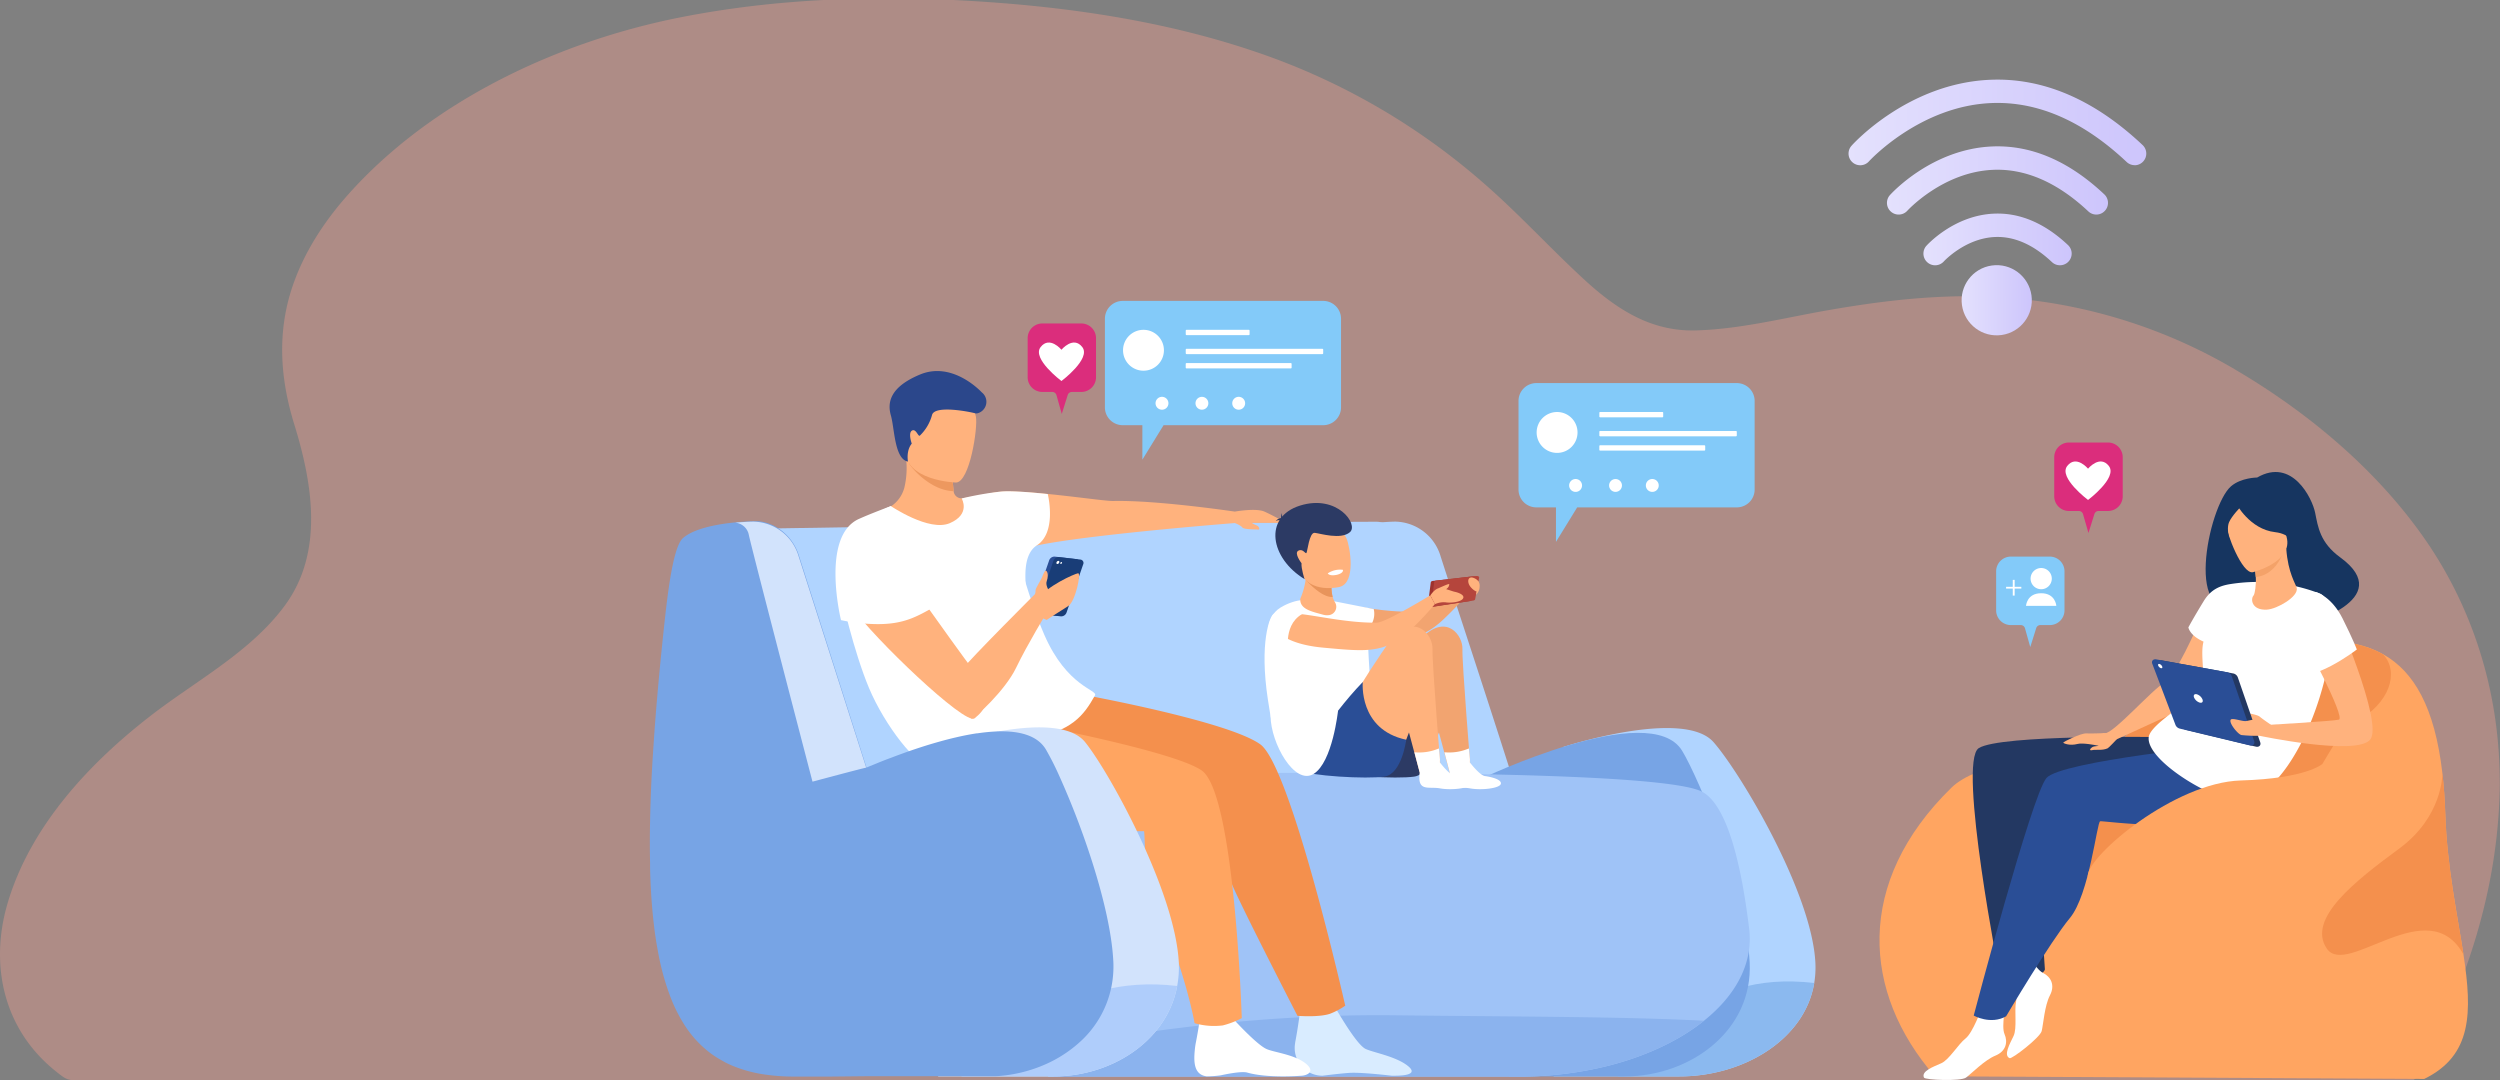 <svg id="Layer_1" data-name="Layer 1" xmlns="http://www.w3.org/2000/svg" xmlns:xlink="http://www.w3.org/1999/xlink" viewBox="0 0 942.93 407.48"><rect x="0" y="0" width="942.93" height="407.48" fill="#808080" stroke="none"/><defs><style>.cls-1{fill:#f39e8f;opacity:0.4;}.cls-2{fill:#b0d4ff;}.cls-3{fill:#8bb9ef;}.cls-4{fill:#77a4e5;}.cls-5{fill:#9fc3f7;}.cls-6{fill:#8bb3ee;}.cls-7{fill:#ffb27d;}.cls-8{fill:#d9ecff;}.cls-9{fill:#fff;}.cls-10{fill:#f4904d;}.cls-11{fill:#ffa561;}.cls-12{fill:#ed985f;}.cls-13{fill:#2b478b;}.cls-14{fill:#2a4e96;}.cls-15{fill:#193d77;}.cls-16{fill:#d2e3fc;}.cls-17{fill:#afcdfb;}.cls-18{fill:#f2a470;}.cls-19{fill:#2c3a64;}.cls-20{fill:#9e332e;}.cls-21{fill:#b5453c;}.cls-22{fill:#e8945b;}.cls-23{fill:#233862;}.cls-24{fill:#163560;}.cls-25{fill:#f4a269;}.cls-26{fill:#83caf9;}.cls-27{fill:#db2d7c;}.cls-28{fill:url(#linear-gradient);}.cls-29{fill:url(#linear-gradient-2);}.cls-30{fill:url(#linear-gradient-3);}.cls-31{fill:url(#linear-gradient-4);}</style><linearGradient id="linear-gradient" x1="739.97" y1="114.27" x2="766.45" y2="114.27" gradientTransform="translate(23.13 -103.37) rotate(7.97)" gradientUnits="userSpaceOnUse"><stop offset="0" stop-color="#e4e1fd"/><stop offset="1" stop-color="#cdc5fc"/></linearGradient><linearGradient id="linear-gradient-2" x1="725.45" y1="90.3" x2="781.34" y2="90.3" gradientTransform="matrix(1, 0, 0, 1, 0, 0)" xlink:href="#linear-gradient"/><linearGradient id="linear-gradient-3" x1="711.71" y1="68.06" x2="795.07" y2="68.06" gradientTransform="matrix(1, 0, 0, 1, 0, 0)" xlink:href="#linear-gradient"/><linearGradient id="linear-gradient-4" x1="697.25" y1="46.15" x2="809.54" y2="46.15" gradientTransform="matrix(1, 0, 0, 1, 0, 0)" xlink:href="#linear-gradient"/></defs><title>family-mobile</title><path class="cls-1" d="M30.36,407.48c-4.91,0-5.17-.06-9.72-3.75C1.39,388.11-4,364.09,2.83,340.79c8.5-28.94,30.62-52.76,54-70.84,16.93-13.12,37.82-24.09,50.68-41.67,14.73-20.15,10.34-46,3.45-68.31-5.35-17.31-6.5-34.85-.55-52.2,4.35-12.69,11.79-24.12,20.65-34.12,31.61-35.66,79.47-58,125.62-67.12C292.76-.6,330.07-1.83,366.76.39c35.8,2.16,71.95,7.4,106,18.87a253.69,253.69,0,0,1,86.07,49.16c13.47,11.6,25.41,24.78,38.47,36.81,12.23,11.28,25.29,19.91,42.48,19.39,16.77-.49,33.41-4.78,49.88-7.65,17.16-3,34.48-5.19,51.91-5.24a199.06,199.06,0,0,1,102.65,28.35c26.92,16,52.29,37.3,70.28,63.12,19.47,27.94,29,61.27,28.3,95.26,0,1.82.24-11.27,0,0-.72,32.48-9.89,64.8-24.36,93.77-1.08,2.18-6.11,15.15-8.41,15.15Z"/><path class="cls-2" d="M568.78,310.89c-1.1,2.61-11.67,5-27.34,7.17-2.76.38-5.68.75-8.74,1.11-53.35,6.28-199.47,9.79-208.48,7.94C311.78,324.55,287,199.39,287,199.39s72.92-1.26,130.83-1.88c19.81-.2,88.72-.73,101.5-.73C539.13,196.78,570.55,306.66,568.78,310.89Z"/><path class="cls-2" d="M548.59,294.82s-22.38-85.75-24-93a5.66,5.66,0,0,0-5.17-4.67c3.93-.38,6.79-.41,6.79-.41a18.18,18.18,0,0,1,17.12,13c5.42,16.9,16.19,49.36,26.31,81.1C569.12,290.83,548.59,294.82,548.59,294.82Z"/><path class="cls-2" d="M684.28,370.75C680.71,392.26,657.37,406,633.42,406H586l3.68-124.28s45.28-14.76,56.65-1.77c10,11.39,37,56.44,38.38,83.1A35.86,35.86,0,0,1,684.28,370.75Z"/><path class="cls-3" d="M684.28,370.75C680.71,392.26,657.37,406,633.42,406H610.15C625.67,396.07,639.7,365.6,684.28,370.75Z"/><path class="cls-4" d="M558.38,293.86s64-30.71,76.1-10.65c6.43,10.65,24.14,53.14,25.45,79.8C661.2,388.92,637.32,406,612.77,406H569.15Z"/><path class="cls-5" d="M642.68,385c-.71.57-1.44,1.13-2.18,1.68-9.24,6.81-21.3,12.23-35.08,15.59a138.21,138.21,0,0,1-33.76,3.79h-21l-98.18,0h-57.1v0l-2-10.22-17.81-103s246.59-5.55,266.64,5.9c9.31,5.31,14.59,27.32,17.52,51.58C661.31,363.29,654.7,375.41,642.68,385Z"/><path class="cls-6" d="M642.68,385c-.71.57-1.44,1.13-2.18,1.68-9.24,6.81-21.3,12.23-35.08,15.59a138.21,138.21,0,0,1-33.76,3.79h-21l-98.18,0H396.19l-.83,0-2-10.22c34.49-6.66,82.22-13.43,132-12.91C573,383.49,612.77,383.42,642.68,385Z"/><path class="cls-7" d="M473.91,198.14a9.21,9.21,0,0,1-1.78-.92h13s-5-2.82-8.22-4.26-11.18,0-11.18,0-29.38-4.37-45.85-4c-4.42.11-35.85-5-44.9-3.2-4.77,1-9.1,1.71-11.88,2.17a3,3,0,0,1-3.42-2.66v0a78.17,78.17,0,0,0-1.25-9.27l-11.05-5.35-5.56,3c.06.62.1,1.22.12,1.81a32.22,32.22,0,0,1-.76,8.12,12.08,12.08,0,0,1-8.73,9h-.06c8.29,7.14,50.45,19.57,51.16,15.92,1-4.9,82.19-11.22,82.19-11.22h0s2.27.85,2.83,1.66,5.09.69,5.94.81S474.9,198.45,473.91,198.14Z"/><path class="cls-8" d="M502.74,378.44s8.56,15.45,12.36,17.2c3,1.38,11.17,2.75,15.72,6.25,5.27,4.06-3.86,3.84-5.87,3.84,0,0-10.21-1.21-15.05-1.11-2.79.06-11.09,1.11-11.09,1.11a10.46,10.46,0,0,1-10.31-12.37,1.16,1.16,0,0,1,0-.18c1.18-6,2.1-13.67,2.1-13.67Z"/><path class="cls-9" d="M396,194.91c-.18,4-1.3,8.42-4.88,10.74-5.65,3.67-4.22,13.24-4.18,17L362.72,188a119.6,119.6,0,0,1,14.74-2.59c4.88-.53,17.73.94,17.73.94A34,34,0,0,1,396,194.91Z"/><path class="cls-9" d="M465.32,384.49s8.54,9.4,12.33,11.15c2.71,1.24,10,2,14.35,5.12,4.59,3.33,1.08,5-1.59,5,0,0-12.2,1-20-1.22-2.12-.59-7.92.59-10,1.05a42.15,42.15,0,0,1-5.25.39c-4.74-.61-5-5.15-4.51-10a25.63,25.63,0,0,1,.39-2.73c1.18-6,1.89-11.52,1.89-11.52Z"/><path class="cls-10" d="M507.39,379.32a27.84,27.84,0,0,1-5.79,3.06c-4.27,1.42-12.23.76-12.23.76s-20.32-39.42-24.61-49.39c-4.07-9.46-7.47-30.18-7.47-30.18-3.1-.17-26.32,3.12-46.71.91-10.85-1.17-20-3.85-23.14-9.33-9-15.78,19.67-33.38,19.67-33.38s56,10.09,68.27,19C487,289.26,507.39,379.32,507.39,379.32Z"/><path class="cls-11" d="M468.36,384a31.88,31.88,0,0,1-7.16,2.76,26.43,26.43,0,0,1-10.64-.84s-3.12-18.89-15.94-49.1c-3.21-7.58-2.72-23.13-3.15-23.32,0,0-70,.6-78.15-15.13-1.32-2.55-2.79-9.74-2.62-12.08.85-12.43,17-17.23,17-17.23s73,12.91,85.52,21.52S468.36,384,468.36,384Z"/><path class="cls-9" d="M413,262.28c-4.25,7.6-8.68,13.6-25,16.42-20.52,3.55-31.76,7.89-37.45,9.61-4.34,1.31-16.84-14.61-22.79-28.82-5.77-13.75-10.67-35.19-10.71-36.84C316.58,197.11,336,191,336,190.91s14.42,9.8,22.27,6.4,4.55-9.14,4.45-9.31l20.81,20.43s4.69,17.94,10.34,30.95C402.43,259.11,414.17,260.2,413,262.28Z"/><path class="cls-12" d="M358.41,176a78.17,78.17,0,0,1,1.25,9.27c-9.38-.31-16.81-10-16.86-10.65,1.13-.6,2.27-2.75,4.56-4Z"/><path class="cls-7" d="M360.6,182s-19.74-.57-19.2-12.85-1.65-20.64,11-20.8,14.87,4.64,15.68,8.78S365.75,181.82,360.6,182Z"/><path class="cls-13" d="M342.46,174.1s-.79-4.08,1.43-6.78c0,0-1.45-4,.08-4.91s2.36,2.52,3,1.87a16.85,16.85,0,0,0,4.55-7.69c.9-4,14.6-1.19,16.22-.72a2,2,0,0,0,1,0,4.49,4.49,0,0,0,1.8-7.68,4.63,4.63,0,0,1-.45-.42c-1.45-1.47-11.53-11.3-23.06-6.52s-12.38,10.7-11,15.5S337.34,173.14,342.46,174.1Z"/><path class="cls-7" d="M316.09,213.05s-2.75,4.38,5.2,15.89,42.8,44.81,46.28,42,7.82-7.14-.25-17.83-33.91-47.29-33.91-47.29Z"/><path class="cls-9" d="M352.51,228.82c-6.58,3.67-11.41,6.6-21.48,6.58a67.74,67.74,0,0,1-13.83-1.5s-7.78-31.66,6.77-38.18c5-2.24,12-4.81,12-4.81S364.29,222.25,352.51,228.82Z"/><path class="cls-14" d="M398.57,232.29l-8.19-.95a1.28,1.28,0,0,1-.94-1.85l6.25-18.07a2.14,2.14,0,0,1,2.09-1.49l8.2.95c.84.09,1.26.92.94,1.85l-6.25,18.07A2.16,2.16,0,0,1,398.57,232.29Z"/><path class="cls-15" d="M400.18,232.48l-8.19-.95a1.28,1.28,0,0,1-.94-1.85l6.24-18.07a2.17,2.17,0,0,1,2.1-1.5l8.19.95a1.29,1.29,0,0,1,.95,1.85L402.28,231A2.16,2.16,0,0,1,400.18,232.48Z"/><path class="cls-9" d="M398.5,212.08a.79.79,0,0,1,.74-.53c.28,0,.4.32.26.65a.78.78,0,0,1-.74.52C398.48,212.69,398.37,212.4,398.5,212.08Z"/><path class="cls-9" d="M399.94,212.31a.48.48,0,0,1,.44-.32c.17,0,.24.2.16.39a.48.48,0,0,1-.44.31C399.93,212.67,399.86,212.5,399.94,212.31Z"/><path class="cls-7" d="M391.44,223s-25.61,25.55-28.72,29.7,2.79,18.47,3.82,18.36,12.55-10.52,16.71-19.2,11.81-21.25,11.81-21.25Z"/><path class="cls-7" d="M394.78,233.82s5.35-3.53,8.1-5.21,5-12.58,3.75-12.4S394.75,221,391.2,226.29,394.78,233.82,394.78,233.82Z"/><path class="cls-7" d="M389.72,227.17s1-3.8.85-4.43,2-3.86,2.48-5.06,1.08-3.07,1.72-2.23.47,2.55,0,3.85.75,3.35.75,3.35L394,225.23Z"/><path class="cls-16" d="M444,371.88C440.19,392.74,419.08,406,397.45,406H353.83l3.41-125.38s41.62-13.66,52.07-.67c9.16,11.39,34,56.44,35.3,83.1A38,38,0,0,1,444,371.88Z"/><path class="cls-17" d="M444,371.88C440.19,392.74,419.08,406,397.45,406h-34.9C378.88,395.55,400.88,366.78,444,371.88Z"/><path class="cls-4" d="M419.08,372.75a38.26,38.26,0,0,1-12.24,20.67h0a48.15,48.15,0,0,1-12.39,7.95,53.72,53.72,0,0,1-18,4.49l-1,.06-.78,0-1.3,0H329.05v0l-2.52,0-13.53.14h-2.94c-4.3,0-8.1,0-10.81,0a76.57,76.57,0,0,1-10.79-.78,50.69,50.69,0,0,1-12-3.23c-.65-.28-1.3-.56-1.93-.86s-1.27-.63-1.89-1a38.78,38.78,0,0,1-4.73-3,40.92,40.92,0,0,1-10.06-11.11,58.74,58.74,0,0,1-5.23-10.72,97.33,97.33,0,0,1-4.5-16.71q0-.22-.09-.48c-.52-2.87-1-5.9-1.36-9.08-.17-1.44-.34-2.92-.48-4.43q-.78-8-1-17.23c0-.54,0-1.08,0-1.62,0-.12,0-.24,0-.36-.11-4.9-.11-10,0-15.47q.06-3.56.18-7.27l.12-3.42q.34-8.64,1-18.12c.18-2.84.39-5.73.61-8.69q1.4-18.26,3.74-39.54c1.77-16.12,3.81-27.39,6.77-30,4.37-3.79,13.48-5.31,19.82-5.92h0c3.93-.38,6.79-.41,6.79-.41h.72l.72,0,.41,0,.26,0,.4.06.7.11.48.1h0l.35.08.65.18.44.13.3.1a17.38,17.38,0,0,1,3.47,1.61,18.94,18.94,0,0,1,8.18,10.49c5.06,15.82,14.1,44.11,23.5,73.7.05.14.1.29.14.44l1.63,5.11.16.52.09.26,1.64-.69.06,0c2.26-.94,4.81-2,7.56-3h0c1.42-.54,2.9-1.1,4.43-1.65,4.3-1.55,8.95-3.08,13.66-4.4,2.09-.59,4.19-1.14,6.28-1.62,2.69-.63,5.35-1.16,7.95-1.55l.23,0,.91-.13c1.84-.25,3.63-.43,5.36-.53h0c8.87-.51,16.21,1.15,19.57,6.73a106.77,106.77,0,0,1,4.86,9.55,306,306,0,0,1,12.89,33.74c4,12.75,7.18,26,7.7,36.75A38.51,38.51,0,0,1,419.08,372.75Z"/><path class="cls-16" d="M306.45,294.82s-22.39-85.75-24-93a5.66,5.66,0,0,0-5.17-4.67c3.93-.38,6.79-.41,6.79-.41a18.18,18.18,0,0,1,17.12,13c5.42,16.9,15.4,48.06,25.52,79.8C326.19,289.53,306.45,294.82,306.45,294.82Z"/><path class="cls-18" d="M493.07,232.28s2.46,6.38,18.64,7.85,23.67,2.52,33.66-7.43a110.29,110.29,0,0,0,8.42-9l-1.74-3.3s-16.83,10.29-20.13,10.31C511.43,230.91,491.42,221.63,493.07,232.28Z"/><path class="cls-9" d="M502.26,226.59l15.87,3.13a7.83,7.83,0,0,1-2.92,8.06C510.9,241.3,502.26,226.59,502.26,226.59Z"/><path class="cls-18" d="M536.66,240.16s-29.15,40.38-22.37,46.46,12.91,5.1,19.64,3.8,15.67-34.73,15.14-38.71S544.69,235.52,536.66,240.16Z"/><path class="cls-18" d="M536.66,240.16s.15,14.13,3.12,25.1,7,26.14,7,26.14h8s-3.39-41.5-3.19-46.57S545.78,231.4,536.66,240.16Z"/><path class="cls-19" d="M525.28,257.24s-1.71,17.92,16.39,21.77c0,0-1.61,12.9-8.22,13.9s-28.3-.2-32.67-2.49C500.78,290.42,512.18,270.73,525.28,257.24Z"/><path class="cls-9" d="M554.4,287.57s3.69,4.87,5.68,5.14,6.37,1.19,6,2.92-7.38,2.51-11.65,1.72-8.65,1.5-7.65-6l-2-7.62a18.79,18.79,0,0,0,9.25-1.45l.39,4.14Z"/><path class="cls-9" d="M515.81,239.48c-.23-5.09-1.08-8.33-5.82-10.18-7-2.75-20.92-3.05-29.61,2.23-1.49.9-5.44,10.83-2.17,32.34,2.15,14.22,4.69,28.82,21.77,27.06s26.12-2.74,25.33-6.64-8-21.4-8.57-28.05C516.43,252.44,516.07,245.09,515.81,239.48Z"/><path class="cls-7" d="M525.36,240.16S496.21,280.54,503,286.62s12.91,5.1,19.63,3.8,15.67-34.73,15.14-38.71S533.38,235.52,525.36,240.16Z"/><path class="cls-7" d="M525.36,240.16s.15,14.13,3.12,25.1,7,26.14,7,26.14h8s-3.38-41.5-3.18-46.57S534.47,231.4,525.36,240.16Z"/><path class="cls-14" d="M514,257.24s-1.72,17.92,16.38,21.77c0,0-1.6,12.9-8.21,13.9s-28.3-.2-32.68-2.49C489.47,290.42,500.88,270.73,514,257.24Z"/><path class="cls-9" d="M543.09,287.57s3.7,4.87,5.69,5.14,6.36,1.19,6,2.92-7.39,2.51-11.66,1.72-8.64,1.5-7.65-6l-2-7.62a18.79,18.79,0,0,0,9.25-1.45l.39,4.14Z"/><path class="cls-20" d="M555.45,217.39l-15,1.72c-.44,0-.76.27-.8.52l-1.11,8.73c0,.38.57.67,1.22.57l14.59-2.25c.4-.07.69-.26.73-.49l1.52-8.2C556.67,217.61,556.09,217.31,555.45,217.39Z"/><path class="cls-21" d="M556.75,217.24l-15,1.72c-.44,0-.76.26-.8.52l-1.11,8.72c-.05.39.57.68,1.22.58l14.59-2.26c.4-.06.69-.25.73-.49l1.52-8.19C558,217.46,557.39,217.16,556.75,217.24Z"/><path class="cls-7" d="M557.64,219.26a4.26,4.26,0,0,0-2.32-1.43c-1.76-.22-1.83,1.6-1.09,2.92s2.48,2.52,2.8,2.29S558.41,220.55,557.64,219.26Z"/><path class="cls-7" d="M557.64,219.26a4.39,4.39,0,0,1-.94,5.1Z"/><path class="cls-7" d="M480.47,236.43s2.46,6.38,18.65,7.85,23.66,2.52,33.66-7.43a110.52,110.52,0,0,0,8.41-9l-1.74-3.3s-16.83,10.28-20.13,10.31C498.83,235.05,478.83,225.78,480.47,236.43Z"/><path class="cls-7" d="M548.68,223.21c-.61-.12-1.92-.61-3.24-1a2.76,2.76,0,0,0,1-1.07c.23-.75.39-1-.4-.75s-3.55,1.5-3.55,1.5h0c-1.57.46-3,2.68-3,2.68l1.74,3.3a8.08,8.08,0,0,1,3.94-.7c1.74.32,5.76,0,6.63-1.42S549.71,223.41,548.68,223.21Z"/><path class="cls-9" d="M494.69,226.3s-5.35-1-11.72,2.86-4.51,13-4.51,13l7.43,2.78s-2.19-12.23,8.7-14.62Z"/><path class="cls-7" d="M501.33,232a3.18,3.18,0,0,0,2.19-4.83,8.19,8.19,0,0,1-.86-2c-.06-.21-.11-.42-.16-.63a16.46,16.46,0,0,1-.18-5c0-.12,0-.24,0-.36a17.31,17.31,0,0,1,.41-2.28l-10-5.18a32.63,32.63,0,0,1-.29,7,27.63,27.63,0,0,1-2,7.09h0c-.31,4,4.45,4.87,8.46,6a5.4,5.4,0,0,0,2.23.21Z"/><path class="cls-22" d="M502.66,225.15c-4.26.38-10.17-6.43-10.17-6.43,4.35-.78,7.67-.24,9.83.8a16.17,16.17,0,0,0,.19,5Q502.57,224.83,502.66,225.15Z"/><path class="cls-7" d="M505.28,221.36s-11.37,2.95-15.24-6.1c-4.19-9.76.48-16.84,4.34-17.3,7.7-.92,12.15,2,13.49,5.14S511.55,219.79,505.28,221.36Z"/><path class="cls-9" d="M500.8,216.26s.47,1.17,3.47.53c0,0,2.52-.54,2.24-1.87A8.27,8.27,0,0,0,500.8,216.26Z"/><path class="cls-19" d="M492.05,218.43s-1.32-3.91-1.15-6c0,0-2.94-3.79-1.21-4.72s2.65,1.31,3.05.88,1.05-7.86,3.14-7.62,9.85,2.69,13.26-.23-4.78-14.42-18.79-10.05S479.14,210.61,492.05,218.43Z"/><path class="cls-19" d="M483.43,196.75a4.89,4.89,0,0,1,.06-3.24,5.13,5.13,0,0,0,.75,2.69C485,197,483.43,196.75,483.43,196.75Z"/><path class="cls-19" d="M483.73,195.43a2.82,2.82,0,0,0-2.56,1.12,2.25,2.25,0,0,1,2.45.06Z"/><path class="cls-9" d="M504.67,268.06s-2.06,19.47-9.23,23.85-16.11-11.53-16.22-21.82S504.67,268.06,504.67,268.06Z"/><path class="cls-11" d="M914.35,406.94l-184.6-1c-27.4-31.55-30.28-73.17,6.33-108.9,4.61-4.49,13.42-7.66,22.92-9.89,17.52-4.1,37.36-5,37.52-5.07s10.51-8.45,16.81-16c19.57-23.54,36.15-21.46,36.15-21.46,19.88-3.8,36.84-4.88,49.38,2.15h0c11.62,6.53,19.46,20,22.33,44.79.55,4.69.91,9.78,1.1,15.3.65,20.09,4.56,38,6.86,53.12h0C932.49,381.92,932.47,398.11,914.35,406.94Z"/><path class="cls-10" d="M888.93,272c-12.07,6.53-13.48,28.16-32.37,33.69s-50.92,4.91-69.15,24.57c-17.59,19-36.77-29.49-28.41-43.07,17.52-4.1,37.36-5,37.52-5.07s10.51-8.45,16.81-16c19.57-23.54,36.15-21.46,36.15-21.46,19.88-3.8,36.84-4.88,49.38,2.15h0C905.22,253.75,901,265.45,888.93,272Z"/><path class="cls-23" d="M814.9,278s-60.51-1-68.58,4.18,8.07,87.12,8.07,87.12,15.65.5,16.89-3.64c0,0-2.81-38.42-.35-45.06s.94-15.83.94-15.83,30.61,4.67,40.33,2.37S814.9,278,814.9,278Z"/><path class="cls-7" d="M829,235.65s-8.57,19.82-12.73,21.92-19.23,19.32-22.45,19,3.76,2.63,3.76,2.63,26.3-12,27.83-12.79,9.61-14,10.73-20.67S829,235.65,829,235.65Z"/><path class="cls-9" d="M757.7,365.09s3.44,9.23,2.71,12.65.45,10.05-.95,13-3.9,7.28-1.5,8.37c.91.41,11.51-7.8,12.11-10.23s1.08-9.58,3.11-13.46.33-7-2.6-8.45-7-9.25-7-9.25Z"/><path class="cls-9" d="M747.42,380.28s-3.31,9.26-6.08,11.41-6.14,8-9.13,9.33-7.67,3-6.54,5.42c.43.91,13.83,1.46,15.85,0s7-6.62,11.07-8.28,4.77-5.15,3.46-8.13.6-11.6.6-11.6Z"/><path class="cls-24" d="M846.43,226.9c-1.23-1.42,18.24-7.23,22.35,8.75,0,0,35.84-9.43,13.87-25.44-7.61-5.55-8.36-11.44-9.45-16.84s-8.65-20.92-21.87-13.26c0,0-6,0-9.85,3.3C832.78,190.91,823.16,238.67,846.43,226.9Z"/><path class="cls-14" d="M840.17,280.84s-62.76,6.21-68.3,12.6-27.44,89.61-27.44,89.61,6.39,3.59,12.22.27c0,0,16.68-28.21,24.05-37.06s10.2-36.22,11.42-36.5,40.51,5.6,54.09-4.75S840.17,280.84,840.17,280.84Z"/><path class="cls-9" d="M875.28,224a65.35,65.35,0,0,0-33.94-3.72c-3.88.61-7.37,1.88-10.16,6.44-3.94,6.44-5.78,9.9-5.78,9.9s.37,3,5.71,5.39c-1.47,5.34,1.29,14.7-1.29,18.32s-18.55,12.56-19.36,17.56c-1.47,9.19,27.18,25.93,35.75,24.17C870.85,297,887.76,231.07,875.28,224Z"/><path class="cls-24" d="M866.86,205.05s3-5.8,3.38-10.56c.28-3.4-2.55-15.65-14.85-12.73a17,17,0,0,0-6.78,3.3c-2.54,2.08-6.08,6.38-.73,16.8l1.47,3.55Z"/><path class="cls-7" d="M850,224.58c-1.25,1.31-.77,5.67,5,5.36,3.82-.21,12-4.9,11.26-8.17-.36-1.55-3.28-5.56-3.94-14.76l-.7.19L850,210.44s.55,3.71.82,7.22C851,220.61,850.47,224,850,224.58Z"/><path class="cls-25" d="M850,210.44s.55,3.71.82,7.22c6.62-.69,9.66-7,10.84-10.46Z"/><path class="cls-7" d="M849.69,215.83S865,212,862.45,202.57s-2.23-16.34-12.08-14.31-10.78,6.13-10.71,9.49S845.66,216.57,849.69,215.83Z"/><path class="cls-24" d="M843.38,189.87s5.1,9.77,14.75,10.85c5.66.63,7.2,4.36,7.2,4.36s-1.67-10.66-4.49-17.18C860.84,187.9,845.12,183.75,843.38,189.87Z"/><path class="cls-24" d="M845.13,191.16s-3.35,3.4-4.39,5.8c-1.53,3.56,1.42,11.06,2.64,12.68,0,0-7.06-12.06-4.67-17.27C841.24,186.85,845.13,191.16,845.13,191.16Z"/><path class="cls-7" d="M798.36,278.86s-3,3.21-3.41,3.38c-2,.93-4.55.38-5.77.68s-1-.45-.11-1.07,3.13-.37,2.22-.6-5.82-1.15-7.67-.66c-2.93.77-5.23-.16-5.41-.46s6.69-3.63,8.65-3.51,7.6-.14,7.6-.14Z"/><path class="cls-7" d="M880.42,230s18.79,42.78,13.52,49-41.64-1.47-41.64-1.47l1.14-4s26.79-1.55,28.7-2.09c2.74-.76-13.48-30.78-13.48-30.78Z"/><path class="cls-9" d="M873.38,223.29c.46,0,6.11,1.89,10.15,9.94s5.4,11.74,5.4,11.74-17.73,13.67-24.75,8.6S866.89,223.11,873.38,223.29Z"/><path class="cls-7" d="M856.56,273.37s-3-2-4.26-3.07-8.34-2-8.34-1.26,4.14,1.71,4.59,2.43,3,3.7,5.14,3.7A3.08,3.08,0,0,0,856.56,273.37Z"/><path class="cls-23" d="M815.58,249.12,842.29,254a2.35,2.35,0,0,1,1.74,1.45L852.5,280c.37,1.08-.46,1.9-1.63,1.62l-26.43-6.34a2.34,2.34,0,0,1-1.61-1.38l-8.75-23.05A1.23,1.23,0,0,1,815.58,249.12Z"/><path class="cls-14" d="M813.26,248.69,840,253.55a2.33,2.33,0,0,1,1.74,1.45l8.47,24.54c.37,1.07-.46,1.89-1.63,1.61l-26.43-6.34a2.35,2.35,0,0,1-1.61-1.37l-8.75-23.06C811.36,249.33,812.11,248.49,813.26,248.69Z"/><path class="cls-9" d="M827.51,263c-.29-.87.2-1.38,1.1-1.13a3.44,3.44,0,0,1,2.13,2c.29.87-.2,1.38-1.09,1.13A3.48,3.48,0,0,1,827.51,263Z"/><path class="cls-9" d="M814,251c-.14-.42.1-.67.54-.55a1.7,1.7,0,0,1,1,1c.15.43-.09.68-.53.56A1.71,1.71,0,0,1,814,251Z"/><path class="cls-7" d="M852.3,277.52a54.79,54.79,0,0,1-6.9-.28c-1.39-.33-4.91-4.73-4-5.83.59-.69,3.89.57,5.46.57s5.66-2.26,8.44,2.4C855.66,274.9,852.3,277.52,852.3,277.52Z"/><path class="cls-11" d="M876,288.1s-6,5.55-30.84,6.27-57.39,28.11-57.72,35.87,50,19.71,50.81,18.6,32-27.79,32-27.79Z"/><path class="cls-10" d="M929.15,360c-13.33-24.15-44,9-51.57-2.25S888.39,332.23,905,320c16.25-12,16.22-27.77,16.21-28.41.55,4.69.91,9.78,1.1,15.3C922.94,327,926.85,344.84,929.15,360Z"/><path class="cls-26" d="M499.06,113.49H423.47a6.73,6.73,0,0,0-6.73,6.73v33.43a6.72,6.72,0,0,0,6.73,6.72h7.4v13l8-13h60.2a6.72,6.72,0,0,0,6.73-6.72V120.22A6.73,6.73,0,0,0,499.06,113.49Z"/><path class="cls-9" d="M439,132.1a7.71,7.71,0,1,0-7.71,7.72A7.71,7.71,0,0,0,439,132.1Z"/><path class="cls-9" d="M447.55,124.39H471a.31.31,0,0,1,.31.31v1.39a.31.31,0,0,1-.31.31H447.55a.32.32,0,0,1-.32-.32v-1.39A.31.31,0,0,1,447.55,124.39Z"/><path class="cls-9" d="M447.55,131.55h51.21a.31.31,0,0,1,.31.31v1.39a.31.31,0,0,1-.31.31H447.55a.32.32,0,0,1-.32-.32v-1.39A.31.31,0,0,1,447.55,131.55Z"/><path class="cls-9" d="M447.55,136.94h39.3a.31.31,0,0,1,.31.31v1.39a.32.32,0,0,1-.32.32h-39.3a.32.32,0,0,1-.32-.32v-1.39A.32.32,0,0,1,447.55,136.94Z"/><path class="cls-9" d="M440.7,152.1a2.43,2.43,0,1,0-2.42,2.43A2.42,2.42,0,0,0,440.7,152.1Z"/><circle class="cls-9" cx="453.33" cy="152.1" r="2.43"/><path class="cls-9" d="M467.19,154.53a2.43,2.43,0,1,0-2.42-2.43A2.43,2.43,0,0,0,467.19,154.53Z"/><path class="cls-26" d="M655.06,144.49H579.47a6.73,6.73,0,0,0-6.73,6.73v33.43a6.72,6.72,0,0,0,6.73,6.72h7.4v13l8-13h60.2a6.72,6.72,0,0,0,6.73-6.72V151.22A6.73,6.73,0,0,0,655.06,144.49Z"/><path class="cls-9" d="M595,163.1a7.71,7.71,0,1,0-7.71,7.72A7.71,7.71,0,0,0,595,163.1Z"/><path class="cls-9" d="M603.55,155.39H627a.31.31,0,0,1,.31.31v1.39a.31.31,0,0,1-.31.31H603.55a.32.32,0,0,1-.32-.32v-1.39A.31.31,0,0,1,603.55,155.39Z"/><path class="cls-9" d="M603.55,162.55h51.21a.31.31,0,0,1,.31.31v1.39a.31.31,0,0,1-.31.31H603.55a.32.32,0,0,1-.32-.32v-1.39a.31.31,0,0,1,.31-.31Z"/><path class="cls-9" d="M603.55,167.94h39.3a.31.31,0,0,1,.31.31v1.39a.32.32,0,0,1-.32.32h-39.3a.32.32,0,0,1-.32-.32v-1.39A.32.32,0,0,1,603.55,167.94Z"/><path class="cls-9" d="M596.7,183.1a2.43,2.43,0,1,0-2.42,2.43A2.42,2.42,0,0,0,596.7,183.1Z"/><circle class="cls-9" cx="609.33" cy="183.1" r="2.43"/><path class="cls-9" d="M623.19,185.53a2.43,2.43,0,1,0-2.42-2.43A2.43,2.43,0,0,0,623.19,185.53Z"/><path class="cls-27" d="M407.88,122H393.15a5.55,5.55,0,0,0-5.55,5.55v14.73a5.54,5.54,0,0,0,5.55,5.55h3.73a1.66,1.66,0,0,1,1.59,1.2l2,7.09,2.24-7.13a1.66,1.66,0,0,1,1.58-1.16h3.55a5.54,5.54,0,0,0,5.55-5.55V127.59A5.55,5.55,0,0,0,407.88,122Z"/><path class="cls-9" d="M408.21,130.91c-3.39-4.38-7.86,1-7.86,1s-4.47-5.37-7.86-1,7.86,12.8,7.86,12.8S411.6,135.28,408.21,130.91Z"/><path class="cls-27" d="M795.08,166.9H780.35a5.55,5.55,0,0,0-5.55,5.55v14.73a5.54,5.54,0,0,0,5.55,5.55h3.73a1.65,1.65,0,0,1,1.58,1.2l2.05,7.09,2.24-7.13a1.64,1.64,0,0,1,1.57-1.16h3.56a5.55,5.55,0,0,0,5.55-5.55V172.45A5.56,5.56,0,0,0,795.08,166.9Z"/><path class="cls-9" d="M795.41,175.77c-3.39-4.38-7.86,1-7.86,1s-4.48-5.37-7.86-1,7.86,12.8,7.86,12.8S798.79,180.14,795.41,175.77Z"/><path class="cls-26" d="M773.17,209.93H758.44a5.56,5.56,0,0,0-5.55,5.55v14.73a5.55,5.55,0,0,0,5.55,5.55h3.73a1.65,1.65,0,0,1,1.59,1.19l2,7.1,2.24-7.13a1.64,1.64,0,0,1,1.57-1.16h3.55a5.54,5.54,0,0,0,5.55-5.55V215.48A5.55,5.55,0,0,0,773.17,209.93Z"/><path class="cls-9" d="M773.88,218.24a4,4,0,1,0-4,4A4,4,0,0,0,773.88,218.24Z"/><path class="cls-9" d="M764.15,228.51h11.44s-.29-4.76-5.72-4.76S764.15,228.51,764.15,228.51Z"/><path class="cls-9" d="M759.87,218.71v2.62h2.52V222h-2.52v2.64h-.71V222h-2.52v-.67h2.52v-2.62Z"/><circle class="cls-28" cx="753.21" cy="114.27" r="13.24" transform="matrix(0.99, -0.14, 0.14, 0.99, -8.57, 105.57)"/><path class="cls-29" d="M776.93,100.05a4.38,4.38,0,0,1-3-1.2c-6.95-6.55-14.14-9.74-21.38-9.46-11.27.43-19.31,9.12-19.39,9.21a4.41,4.41,0,0,1-6.56-5.91c.42-.47,10.49-11.49,25.5-12.11,9.72-.41,19.11,3.58,27.89,11.85a4.41,4.41,0,0,1-3,7.62Z"/><path class="cls-30" d="M790.66,80.93a4.41,4.41,0,0,1-3-1.2C776.08,68.85,764,63.56,751.85,64.05c-19,.75-32.31,15.28-32.45,15.42a4.41,4.41,0,0,1-6.56-5.9c.64-.71,15.86-17.38,38.56-18.33,14.69-.62,28.91,5.46,42.29,18.07a4.41,4.41,0,0,1-3,7.62Z"/><path class="cls-31" d="M805.12,62.3a4.4,4.4,0,0,1-3-1.2c-16.4-15.45-33.54-22.94-51-22.23-27,1.09-46,21.76-46.21,22a4.41,4.41,0,0,1-6.56-5.9c.86-1,21.53-23.6,52.32-24.88,19.91-.84,39.24,7.45,57.45,24.61a4.41,4.41,0,0,1-3,7.63Z"/></svg>